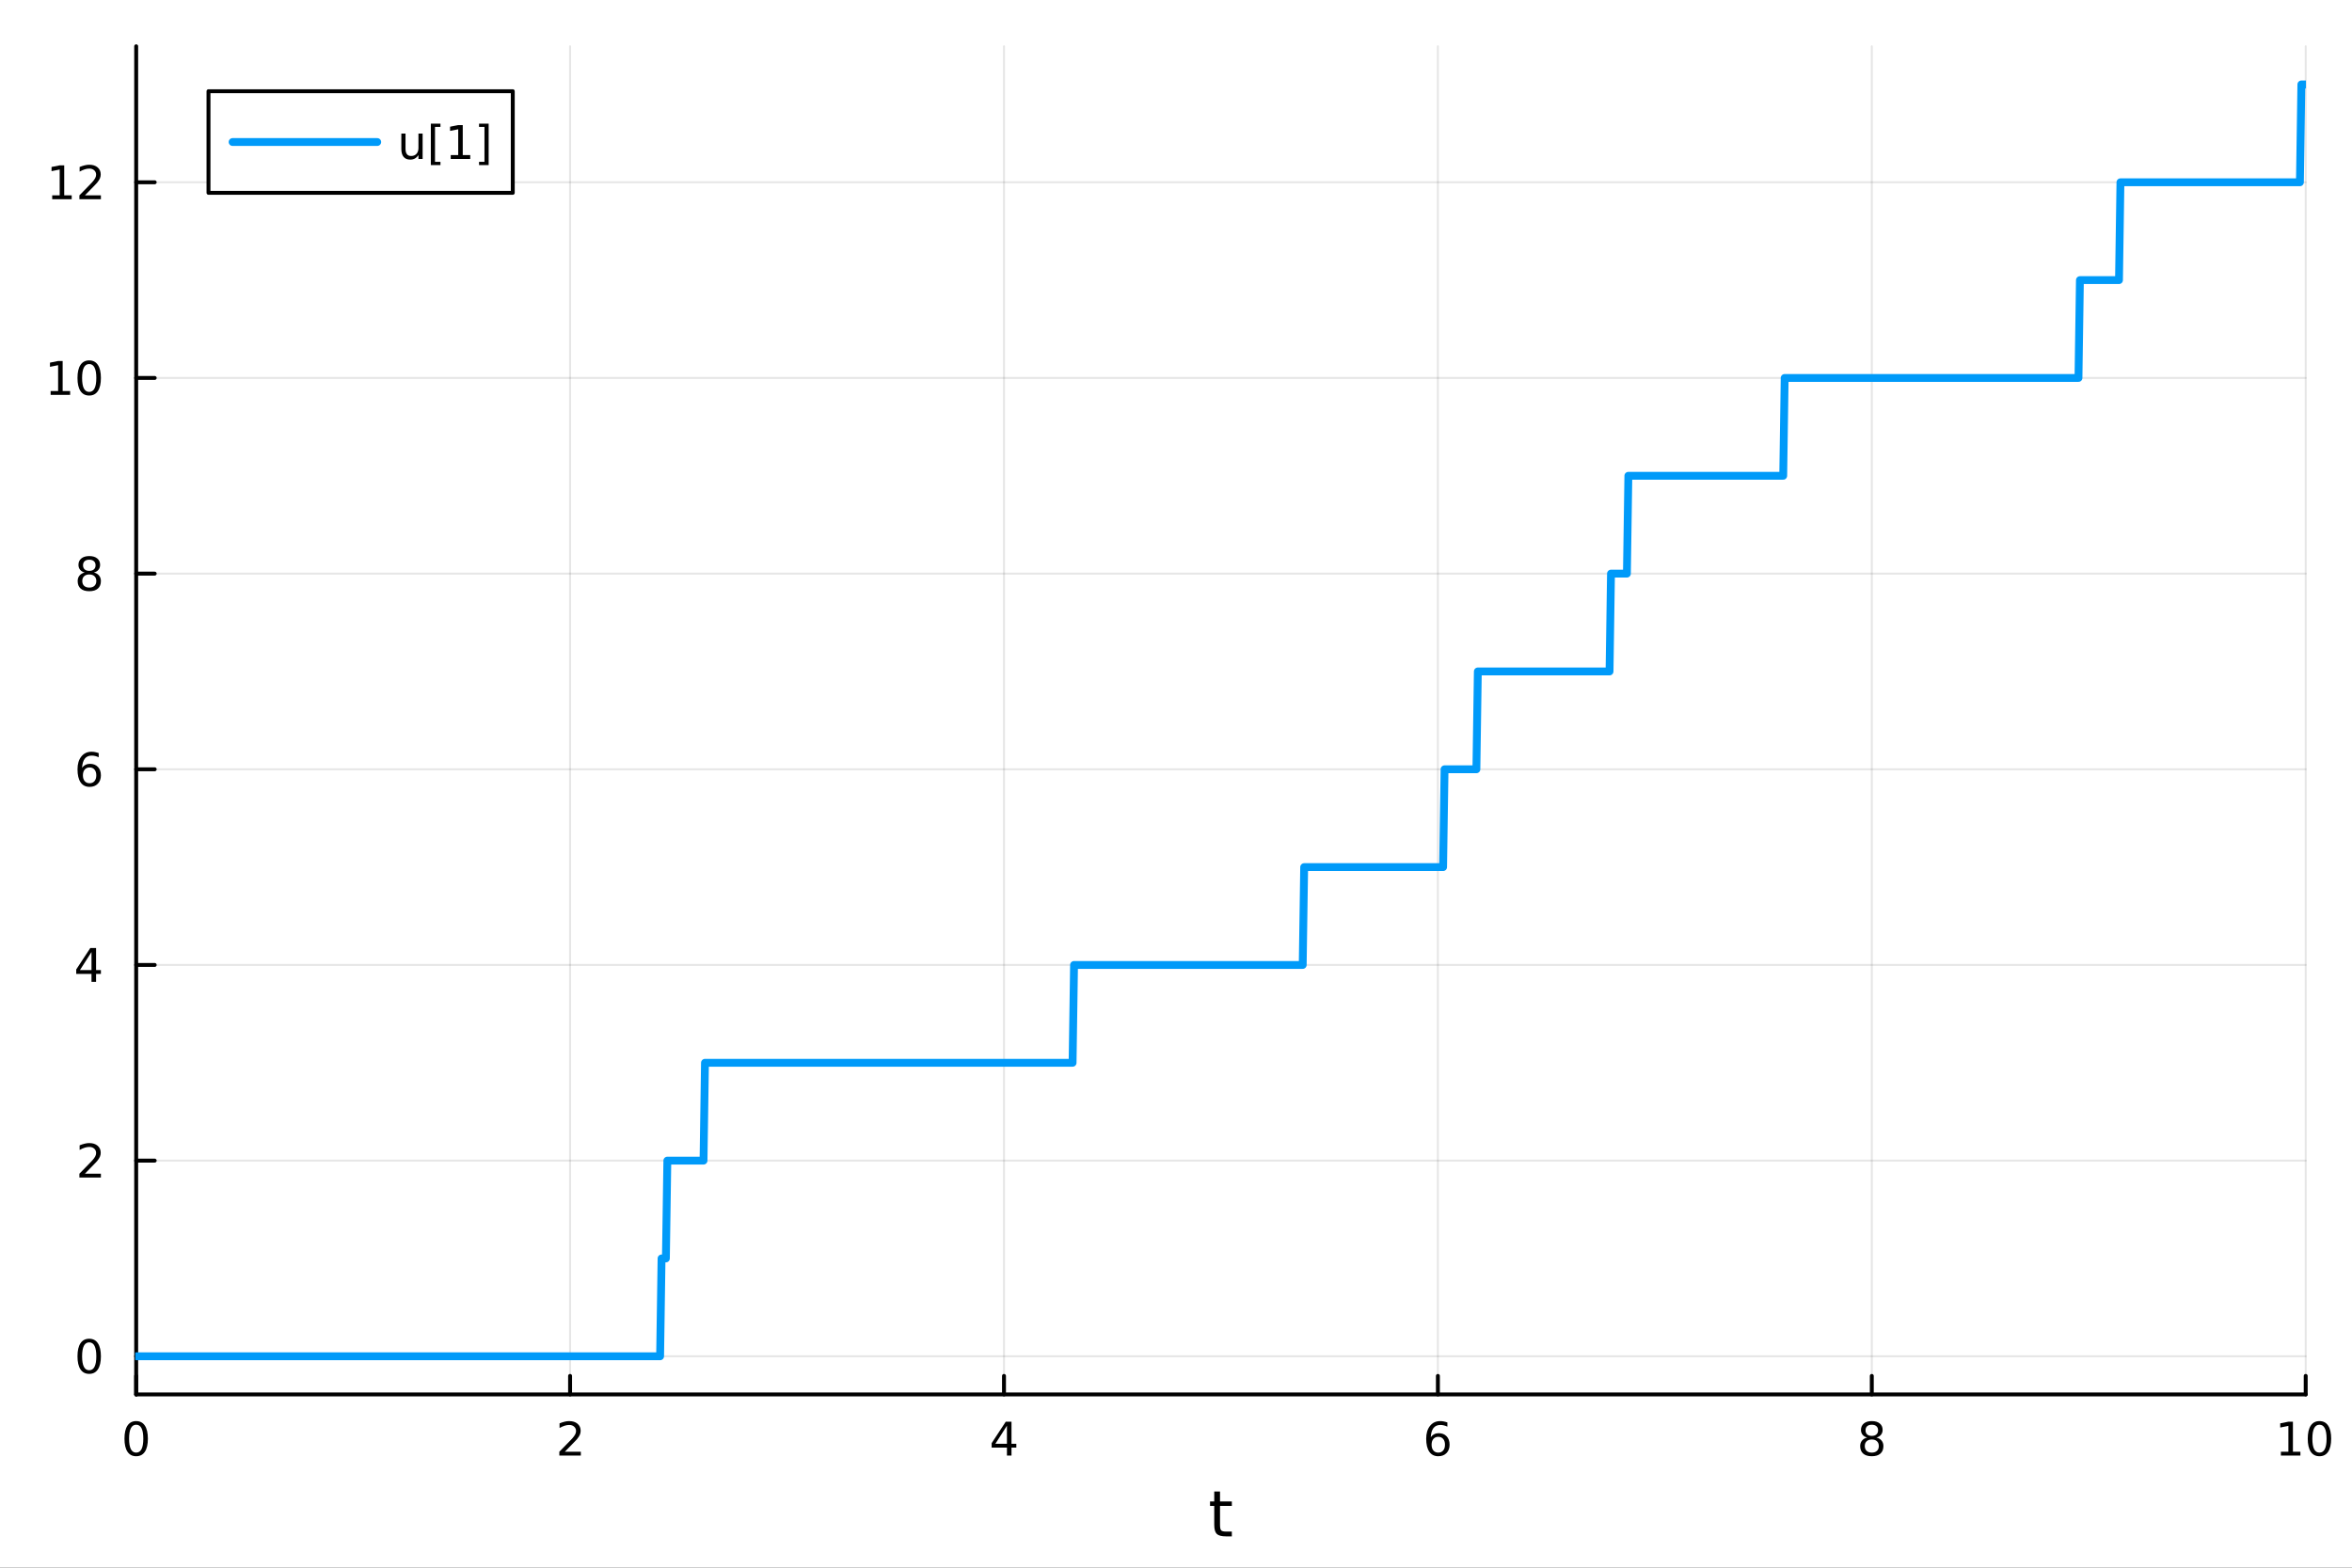 <?xml version="1.0" encoding="utf-8"?>
<svg xmlns="http://www.w3.org/2000/svg" xmlns:xlink="http://www.w3.org/1999/xlink" width="600" height="400" viewBox="0 0 2400 1600">
<rect x="0" y="0" width="2400" height="1600" fill="#333333" stroke="none"/>
<defs>
  <clipPath id="clip920">
    <rect x="0" y="0" width="2400" height="1600"/>
  </clipPath>
</defs>
<path clip-path="url(#clip920)" d="M0 1600 L2400 1600 L2400 0 L0 0  Z" fill="#ffffff" fill-rule="evenodd" fill-opacity="1"/>
<defs>
  <clipPath id="clip921">
    <rect x="480" y="0" width="1681" height="1600"/>
  </clipPath>
</defs>
<path clip-path="url(#clip920)" d="M138.959 1423.18 L2352.76 1423.18 L2352.76 47.244 L138.959 47.244  Z" fill="#ffffff" fill-rule="evenodd" fill-opacity="1"/>
<defs>
  <clipPath id="clip922">
    <rect x="138" y="47" width="2215" height="1377"/>
  </clipPath>
</defs>
<polyline clip-path="url(#clip922)" style="stroke:#000000; stroke-linecap:round; stroke-linejoin:round; stroke-width:2; stroke-opacity:0.1; fill:none" points="138.959,1423.18 138.959,47.244 "/>
<polyline clip-path="url(#clip922)" style="stroke:#000000; stroke-linecap:round; stroke-linejoin:round; stroke-width:2; stroke-opacity:0.1; fill:none" points="581.719,1423.18 581.719,47.244 "/>
<polyline clip-path="url(#clip922)" style="stroke:#000000; stroke-linecap:round; stroke-linejoin:round; stroke-width:2; stroke-opacity:0.1; fill:none" points="1024.48,1423.18 1024.48,47.244 "/>
<polyline clip-path="url(#clip922)" style="stroke:#000000; stroke-linecap:round; stroke-linejoin:round; stroke-width:2; stroke-opacity:0.1; fill:none" points="1467.24,1423.18 1467.24,47.244 "/>
<polyline clip-path="url(#clip922)" style="stroke:#000000; stroke-linecap:round; stroke-linejoin:round; stroke-width:2; stroke-opacity:0.1; fill:none" points="1910,1423.18 1910,47.244 "/>
<polyline clip-path="url(#clip922)" style="stroke:#000000; stroke-linecap:round; stroke-linejoin:round; stroke-width:2; stroke-opacity:0.1; fill:none" points="2352.76,1423.18 2352.76,47.244 "/>
<polyline clip-path="url(#clip920)" style="stroke:#000000; stroke-linecap:round; stroke-linejoin:round; stroke-width:4; stroke-opacity:1; fill:none" points="138.959,1423.18 2352.76,1423.18 "/>
<polyline clip-path="url(#clip920)" style="stroke:#000000; stroke-linecap:round; stroke-linejoin:round; stroke-width:4; stroke-opacity:1; fill:none" points="138.959,1423.18 138.959,1404.28 "/>
<polyline clip-path="url(#clip920)" style="stroke:#000000; stroke-linecap:round; stroke-linejoin:round; stroke-width:4; stroke-opacity:1; fill:none" points="581.719,1423.18 581.719,1404.28 "/>
<polyline clip-path="url(#clip920)" style="stroke:#000000; stroke-linecap:round; stroke-linejoin:round; stroke-width:4; stroke-opacity:1; fill:none" points="1024.48,1423.18 1024.48,1404.28 "/>
<polyline clip-path="url(#clip920)" style="stroke:#000000; stroke-linecap:round; stroke-linejoin:round; stroke-width:4; stroke-opacity:1; fill:none" points="1467.24,1423.18 1467.24,1404.28 "/>
<polyline clip-path="url(#clip920)" style="stroke:#000000; stroke-linecap:round; stroke-linejoin:round; stroke-width:4; stroke-opacity:1; fill:none" points="1910,1423.18 1910,1404.28 "/>
<polyline clip-path="url(#clip920)" style="stroke:#000000; stroke-linecap:round; stroke-linejoin:round; stroke-width:4; stroke-opacity:1; fill:none" points="2352.76,1423.18 2352.76,1404.28 "/>
<path clip-path="url(#clip920)" d="M138.959 1454.1 Q135.348 1454.1 133.52 1457.66 Q131.714 1461.2 131.714 1468.33 Q131.714 1475.44 133.52 1479.01 Q135.348 1482.55 138.959 1482.55 Q142.594 1482.55 144.399 1479.01 Q146.228 1475.44 146.228 1468.33 Q146.228 1461.2 144.399 1457.66 Q142.594 1454.1 138.959 1454.1 M138.959 1450.39 Q144.77 1450.39 147.825 1455 Q150.904 1459.58 150.904 1468.33 Q150.904 1477.06 147.825 1481.67 Q144.77 1486.25 138.959 1486.25 Q133.149 1486.25 130.071 1481.67 Q127.015 1477.06 127.015 1468.33 Q127.015 1459.58 130.071 1455 Q133.149 1450.39 138.959 1450.39 Z" fill="#000000" fill-rule="nonzero" fill-opacity="1" /><path clip-path="url(#clip920)" d="M576.372 1481.64 L592.691 1481.64 L592.691 1485.58 L570.747 1485.58 L570.747 1481.64 Q573.409 1478.89 577.992 1474.26 Q582.598 1469.61 583.779 1468.27 Q586.024 1465.74 586.904 1464.01 Q587.807 1462.25 587.807 1460.56 Q587.807 1457.8 585.862 1456.07 Q583.941 1454.33 580.839 1454.33 Q578.64 1454.33 576.186 1455.09 Q573.756 1455.86 570.978 1457.41 L570.978 1452.69 Q573.802 1451.55 576.256 1450.97 Q578.709 1450.39 580.747 1450.39 Q586.117 1450.39 589.311 1453.08 Q592.506 1455.77 592.506 1460.26 Q592.506 1462.39 591.696 1464.31 Q590.908 1466.2 588.802 1468.8 Q588.223 1469.47 585.121 1472.69 Q582.02 1475.88 576.372 1481.64 Z" fill="#000000" fill-rule="nonzero" fill-opacity="1" /><path clip-path="url(#clip920)" d="M1027.49 1455.09 L1015.68 1473.54 L1027.49 1473.54 L1027.49 1455.09 M1026.26 1451.02 L1032.14 1451.02 L1032.14 1473.54 L1037.07 1473.54 L1037.07 1477.43 L1032.14 1477.43 L1032.14 1485.58 L1027.49 1485.58 L1027.49 1477.43 L1011.89 1477.43 L1011.89 1472.92 L1026.26 1451.02 Z" fill="#000000" fill-rule="nonzero" fill-opacity="1" /><path clip-path="url(#clip920)" d="M1467.64 1466.44 Q1464.49 1466.44 1462.64 1468.59 Q1460.81 1470.74 1460.81 1474.49 Q1460.81 1478.22 1462.64 1480.39 Q1464.49 1482.55 1467.64 1482.55 Q1470.79 1482.55 1472.62 1480.39 Q1474.47 1478.22 1474.47 1474.49 Q1474.47 1470.74 1472.62 1468.59 Q1470.79 1466.44 1467.64 1466.44 M1476.92 1451.78 L1476.92 1456.04 Q1475.17 1455.21 1473.36 1454.77 Q1471.58 1454.33 1469.82 1454.33 Q1465.19 1454.33 1462.74 1457.45 Q1460.3 1460.58 1459.96 1466.9 Q1461.32 1464.89 1463.38 1463.82 Q1465.44 1462.73 1467.92 1462.73 Q1473.13 1462.73 1476.14 1465.9 Q1479.17 1469.05 1479.17 1474.49 Q1479.17 1479.82 1476.02 1483.03 Q1472.87 1486.25 1467.64 1486.25 Q1461.65 1486.25 1458.48 1481.67 Q1455.3 1477.06 1455.3 1468.33 Q1455.3 1460.14 1459.19 1455.28 Q1463.08 1450.39 1469.63 1450.39 Q1471.39 1450.39 1473.17 1450.74 Q1474.98 1451.09 1476.92 1451.78 Z" fill="#000000" fill-rule="nonzero" fill-opacity="1" /><path clip-path="url(#clip920)" d="M1910 1469.17 Q1906.66 1469.17 1904.74 1470.95 Q1902.84 1472.73 1902.84 1475.86 Q1902.84 1478.98 1904.74 1480.77 Q1906.66 1482.55 1910 1482.55 Q1913.33 1482.55 1915.25 1480.77 Q1917.17 1478.96 1917.17 1475.86 Q1917.17 1472.73 1915.25 1470.95 Q1913.35 1469.17 1910 1469.17 M1905.32 1467.18 Q1902.31 1466.44 1900.62 1464.38 Q1898.96 1462.32 1898.96 1459.35 Q1898.96 1455.21 1901.89 1452.8 Q1904.86 1450.39 1910 1450.39 Q1915.16 1450.39 1918.1 1452.8 Q1921.04 1455.21 1921.04 1459.35 Q1921.04 1462.32 1919.35 1464.38 Q1917.68 1466.44 1914.7 1467.18 Q1918.08 1467.96 1919.95 1470.26 Q1921.85 1472.55 1921.85 1475.86 Q1921.85 1480.88 1918.77 1483.57 Q1915.71 1486.25 1910 1486.25 Q1904.28 1486.25 1901.2 1483.57 Q1898.14 1480.88 1898.14 1475.86 Q1898.14 1472.55 1900.04 1470.26 Q1901.94 1467.96 1905.32 1467.18 M1903.61 1459.79 Q1903.61 1462.48 1905.27 1463.98 Q1906.96 1465.49 1910 1465.49 Q1913.01 1465.49 1914.7 1463.98 Q1916.41 1462.48 1916.41 1459.79 Q1916.41 1457.11 1914.7 1455.6 Q1913.01 1454.1 1910 1454.1 Q1906.96 1454.1 1905.27 1455.6 Q1903.61 1457.11 1903.61 1459.79 Z" fill="#000000" fill-rule="nonzero" fill-opacity="1" /><path clip-path="url(#clip920)" d="M2327.44 1481.64 L2335.08 1481.64 L2335.08 1455.28 L2326.77 1456.95 L2326.77 1452.69 L2335.04 1451.02 L2339.71 1451.02 L2339.71 1481.64 L2347.35 1481.64 L2347.35 1485.58 L2327.44 1485.58 L2327.44 1481.64 Z" fill="#000000" fill-rule="nonzero" fill-opacity="1" /><path clip-path="url(#clip920)" d="M2366.8 1454.1 Q2363.18 1454.1 2361.36 1457.66 Q2359.55 1461.2 2359.55 1468.33 Q2359.55 1475.44 2361.36 1479.01 Q2363.18 1482.55 2366.8 1482.55 Q2370.43 1482.55 2372.23 1479.01 Q2374.06 1475.44 2374.06 1468.33 Q2374.06 1461.2 2372.23 1457.66 Q2370.43 1454.1 2366.8 1454.1 M2366.8 1450.39 Q2372.61 1450.39 2375.66 1455 Q2378.74 1459.58 2378.74 1468.33 Q2378.74 1477.06 2375.66 1481.67 Q2372.61 1486.25 2366.8 1486.25 Q2360.99 1486.25 2357.91 1481.67 Q2354.85 1477.06 2354.85 1468.33 Q2354.85 1459.58 2357.91 1455 Q2360.99 1450.39 2366.8 1450.39 Z" fill="#000000" fill-rule="nonzero" fill-opacity="1" /><path clip-path="url(#clip920)" d="M1244.92 1522.27 L1244.92 1532.4 L1256.98 1532.4 L1256.98 1536.95 L1244.92 1536.95 L1244.92 1556.3 Q1244.92 1560.66 1246.1 1561.9 Q1247.31 1563.14 1250.97 1563.14 L1256.98 1563.14 L1256.98 1568.04 L1250.97 1568.04 Q1244.19 1568.04 1241.61 1565.53 Q1239.03 1562.98 1239.03 1556.3 L1239.03 1536.95 L1234.73 1536.95 L1234.73 1532.4 L1239.03 1532.4 L1239.03 1522.27 L1244.92 1522.27 Z" fill="#000000" fill-rule="nonzero" fill-opacity="1" /><polyline clip-path="url(#clip922)" style="stroke:#000000; stroke-linecap:round; stroke-linejoin:round; stroke-width:2; stroke-opacity:0.1; fill:none" points="138.959,1384.24 2352.76,1384.24 "/>
<polyline clip-path="url(#clip922)" style="stroke:#000000; stroke-linecap:round; stroke-linejoin:round; stroke-width:2; stroke-opacity:0.1; fill:none" points="138.959,1184.54 2352.76,1184.54 "/>
<polyline clip-path="url(#clip922)" style="stroke:#000000; stroke-linecap:round; stroke-linejoin:round; stroke-width:2; stroke-opacity:0.1; fill:none" points="138.959,984.837 2352.76,984.837 "/>
<polyline clip-path="url(#clip922)" style="stroke:#000000; stroke-linecap:round; stroke-linejoin:round; stroke-width:2; stroke-opacity:0.1; fill:none" points="138.959,785.137 2352.76,785.137 "/>
<polyline clip-path="url(#clip922)" style="stroke:#000000; stroke-linecap:round; stroke-linejoin:round; stroke-width:2; stroke-opacity:0.1; fill:none" points="138.959,585.437 2352.76,585.437 "/>
<polyline clip-path="url(#clip922)" style="stroke:#000000; stroke-linecap:round; stroke-linejoin:round; stroke-width:2; stroke-opacity:0.1; fill:none" points="138.959,385.736 2352.76,385.736 "/>
<polyline clip-path="url(#clip922)" style="stroke:#000000; stroke-linecap:round; stroke-linejoin:round; stroke-width:2; stroke-opacity:0.1; fill:none" points="138.959,186.036 2352.76,186.036 "/>
<polyline clip-path="url(#clip920)" style="stroke:#000000; stroke-linecap:round; stroke-linejoin:round; stroke-width:4; stroke-opacity:1; fill:none" points="138.959,1423.18 138.959,47.244 "/>
<polyline clip-path="url(#clip920)" style="stroke:#000000; stroke-linecap:round; stroke-linejoin:round; stroke-width:4; stroke-opacity:1; fill:none" points="138.959,1384.24 157.857,1384.24 "/>
<polyline clip-path="url(#clip920)" style="stroke:#000000; stroke-linecap:round; stroke-linejoin:round; stroke-width:4; stroke-opacity:1; fill:none" points="138.959,1184.54 157.857,1184.54 "/>
<polyline clip-path="url(#clip920)" style="stroke:#000000; stroke-linecap:round; stroke-linejoin:round; stroke-width:4; stroke-opacity:1; fill:none" points="138.959,984.837 157.857,984.837 "/>
<polyline clip-path="url(#clip920)" style="stroke:#000000; stroke-linecap:round; stroke-linejoin:round; stroke-width:4; stroke-opacity:1; fill:none" points="138.959,785.137 157.857,785.137 "/>
<polyline clip-path="url(#clip920)" style="stroke:#000000; stroke-linecap:round; stroke-linejoin:round; stroke-width:4; stroke-opacity:1; fill:none" points="138.959,585.437 157.857,585.437 "/>
<polyline clip-path="url(#clip920)" style="stroke:#000000; stroke-linecap:round; stroke-linejoin:round; stroke-width:4; stroke-opacity:1; fill:none" points="138.959,385.736 157.857,385.736 "/>
<polyline clip-path="url(#clip920)" style="stroke:#000000; stroke-linecap:round; stroke-linejoin:round; stroke-width:4; stroke-opacity:1; fill:none" points="138.959,186.036 157.857,186.036 "/>
<path clip-path="url(#clip920)" d="M91.015 1370.04 Q87.404 1370.04 85.575 1373.6 Q83.77 1377.14 83.77 1384.27 Q83.77 1391.38 85.575 1394.94 Q87.404 1398.49 91.015 1398.49 Q94.649 1398.49 96.455 1394.94 Q98.284 1391.38 98.284 1384.27 Q98.284 1377.14 96.455 1373.6 Q94.649 1370.04 91.015 1370.04 M91.015 1366.33 Q96.825 1366.33 99.881 1370.94 Q102.959 1375.52 102.959 1384.27 Q102.959 1393 99.881 1397.61 Q96.825 1402.19 91.015 1402.19 Q85.205 1402.19 82.126 1397.61 Q79.071 1393 79.071 1384.27 Q79.071 1375.52 82.126 1370.94 Q85.205 1366.33 91.015 1366.33 Z" fill="#000000" fill-rule="nonzero" fill-opacity="1" /><path clip-path="url(#clip920)" d="M86.64 1197.88 L102.959 1197.88 L102.959 1201.82 L81.015 1201.82 L81.015 1197.88 Q83.677 1195.13 88.26 1190.5 Q92.867 1185.85 94.047 1184.5 Q96.293 1181.98 97.172 1180.24 Q98.075 1178.48 98.075 1176.79 Q98.075 1174.04 96.131 1172.3 Q94.21 1170.57 91.108 1170.57 Q88.909 1170.57 86.455 1171.33 Q84.024 1172.1 81.247 1173.65 L81.247 1168.92 Q84.071 1167.79 86.524 1167.21 Q88.978 1166.63 91.015 1166.63 Q96.385 1166.63 99.58 1169.32 Q102.774 1172 102.774 1176.49 Q102.774 1178.62 101.964 1180.54 Q101.177 1182.44 99.071 1185.04 Q98.492 1185.71 95.39 1188.92 Q92.288 1192.12 86.64 1197.88 Z" fill="#000000" fill-rule="nonzero" fill-opacity="1" /><path clip-path="url(#clip920)" d="M93.376 971.632 L81.571 990.08 L93.376 990.08 L93.376 971.632 M92.149 967.557 L98.029 967.557 L98.029 990.08 L102.959 990.08 L102.959 993.969 L98.029 993.969 L98.029 1002.12 L93.376 1002.12 L93.376 993.969 L77.774 993.969 L77.774 989.455 L92.149 967.557 Z" fill="#000000" fill-rule="nonzero" fill-opacity="1" /><path clip-path="url(#clip920)" d="M91.432 783.274 Q88.284 783.274 86.432 785.426 Q84.603 787.579 84.603 791.329 Q84.603 795.056 86.432 797.232 Q88.284 799.385 91.432 799.385 Q94.58 799.385 96.409 797.232 Q98.26 795.056 98.26 791.329 Q98.26 787.579 96.409 785.426 Q94.58 783.274 91.432 783.274 M100.714 768.621 L100.714 772.88 Q98.955 772.047 97.149 771.607 Q95.367 771.167 93.608 771.167 Q88.978 771.167 86.524 774.292 Q84.094 777.417 83.747 783.737 Q85.112 781.723 87.172 780.658 Q89.233 779.57 91.71 779.57 Q96.918 779.57 99.927 782.741 Q102.959 785.889 102.959 791.329 Q102.959 796.653 99.811 799.871 Q96.663 803.088 91.432 803.088 Q85.436 803.088 82.265 798.505 Q79.094 793.899 79.094 785.172 Q79.094 776.977 82.983 772.116 Q86.872 767.232 93.422 767.232 Q95.182 767.232 96.964 767.579 Q98.77 767.927 100.714 768.621 Z" fill="#000000" fill-rule="nonzero" fill-opacity="1" /><path clip-path="url(#clip920)" d="M91.108 586.305 Q87.774 586.305 85.853 588.087 Q83.955 589.87 83.955 592.994 Q83.955 596.119 85.853 597.902 Q87.774 599.684 91.108 599.684 Q94.441 599.684 96.362 597.902 Q98.284 596.096 98.284 592.994 Q98.284 589.87 96.362 588.087 Q94.464 586.305 91.108 586.305 M86.432 584.314 Q83.422 583.573 81.733 581.513 Q80.066 579.453 80.066 576.49 Q80.066 572.346 83.006 569.939 Q85.969 567.532 91.108 567.532 Q96.27 567.532 99.21 569.939 Q102.149 572.346 102.149 576.49 Q102.149 579.453 100.459 581.513 Q98.793 583.573 95.807 584.314 Q99.186 585.101 101.061 587.393 Q102.959 589.684 102.959 592.994 Q102.959 598.018 99.881 600.703 Q96.825 603.388 91.108 603.388 Q85.39 603.388 82.311 600.703 Q79.256 598.018 79.256 592.994 Q79.256 589.684 81.154 587.393 Q83.052 585.101 86.432 584.314 M84.719 576.93 Q84.719 579.615 86.385 581.12 Q88.075 582.624 91.108 582.624 Q94.117 582.624 95.807 581.12 Q97.52 579.615 97.52 576.93 Q97.52 574.245 95.807 572.74 Q94.117 571.235 91.108 571.235 Q88.075 571.235 86.385 572.74 Q84.719 574.245 84.719 576.93 Z" fill="#000000" fill-rule="nonzero" fill-opacity="1" /><path clip-path="url(#clip920)" d="M51.663 399.081 L59.302 399.081 L59.302 372.716 L50.992 374.382 L50.992 370.123 L59.256 368.456 L63.932 368.456 L63.932 399.081 L71.571 399.081 L71.571 403.016 L51.663 403.016 L51.663 399.081 Z" fill="#000000" fill-rule="nonzero" fill-opacity="1" /><path clip-path="url(#clip920)" d="M91.015 371.535 Q87.404 371.535 85.575 375.1 Q83.77 378.641 83.77 385.771 Q83.77 392.877 85.575 396.442 Q87.404 399.984 91.015 399.984 Q94.649 399.984 96.455 396.442 Q98.284 392.877 98.284 385.771 Q98.284 378.641 96.455 375.1 Q94.649 371.535 91.015 371.535 M91.015 367.831 Q96.825 367.831 99.881 372.438 Q102.959 377.021 102.959 385.771 Q102.959 394.498 99.881 399.104 Q96.825 403.688 91.015 403.688 Q85.205 403.688 82.126 399.104 Q79.071 394.498 79.071 385.771 Q79.071 377.021 82.126 372.438 Q85.205 367.831 91.015 367.831 Z" fill="#000000" fill-rule="nonzero" fill-opacity="1" /><path clip-path="url(#clip920)" d="M53.261 199.381 L60.9 199.381 L60.9 173.015 L52.589 174.682 L52.589 170.423 L60.853 168.756 L65.529 168.756 L65.529 199.381 L73.168 199.381 L73.168 203.316 L53.261 203.316 L53.261 199.381 Z" fill="#000000" fill-rule="nonzero" fill-opacity="1" /><path clip-path="url(#clip920)" d="M86.64 199.381 L102.959 199.381 L102.959 203.316 L81.015 203.316 L81.015 199.381 Q83.677 196.626 88.26 191.996 Q92.867 187.344 94.047 186.001 Q96.293 183.478 97.172 181.742 Q98.075 179.983 98.075 178.293 Q98.075 175.538 96.131 173.802 Q94.21 172.066 91.108 172.066 Q88.909 172.066 86.455 172.83 Q84.024 173.594 81.247 175.145 L81.247 170.423 Q84.071 169.288 86.524 168.71 Q88.978 168.131 91.015 168.131 Q96.385 168.131 99.58 170.816 Q102.774 173.501 102.774 177.992 Q102.774 180.122 101.964 182.043 Q101.177 183.941 99.071 186.534 Q98.492 187.205 95.39 190.422 Q92.288 193.617 86.64 199.381 Z" fill="#000000" fill-rule="nonzero" fill-opacity="1" /><polyline clip-path="url(#clip922)" style="stroke:#009af9; stroke-linecap:round; stroke-linejoin:round; stroke-width:8; stroke-opacity:1; fill:none" points="138.959,1384.24 140.436,1384.24 141.913,1384.24 143.39,1384.24 144.867,1384.24 146.344,1384.24 147.821,1384.24 149.297,1384.24 150.774,1384.24 152.251,1384.24 153.728,1384.24 155.205,1384.24 156.682,1384.24 158.158,1384.24 159.635,1384.24 161.112,1384.24 162.589,1384.24 164.066,1384.24 165.543,1384.24 167.02,1384.24 168.496,1384.24 169.973,1384.24 171.45,1384.24 172.927,1384.24 174.404,1384.24 175.881,1384.24 177.358,1384.24 178.834,1384.24 180.311,1384.24 181.788,1384.24 183.265,1384.24 184.742,1384.24 186.219,1384.24 187.695,1384.24 189.172,1384.24 190.649,1384.24 192.126,1384.24 193.603,1384.24 195.08,1384.24 196.557,1384.24 198.033,1384.24 199.51,1384.24 200.987,1384.24 202.464,1384.24 203.941,1384.24 205.418,1384.24 206.894,1384.24 208.371,1384.24 209.848,1384.24 211.325,1384.24 212.802,1384.24 214.279,1384.24 215.756,1384.24 217.232,1384.24 218.709,1384.24 220.186,1384.24 221.663,1384.24 223.14,1384.24 224.617,1384.24 226.094,1384.24 227.57,1384.24 229.047,1384.24 230.524,1384.24 232.001,1384.24 233.478,1384.24 234.955,1384.24 236.431,1384.24 237.908,1384.24 239.385,1384.24 240.862,1384.24 242.339,1384.24 243.816,1384.24 245.293,1384.24 246.769,1384.24 248.246,1384.24 249.723,1384.24 251.2,1384.24 252.677,1384.24 254.154,1384.24 255.631,1384.24 257.107,1384.24 258.584,1384.24 260.061,1384.24 261.538,1384.24 263.015,1384.24 264.492,1384.24 265.968,1384.24 267.445,1384.24 268.922,1384.24 270.399,1384.24 271.876,1384.24 273.353,1384.24 274.83,1384.24 276.306,1384.24 277.783,1384.24 279.26,1384.24 280.737,1384.24 282.214,1384.24 283.691,1384.24 285.167,1384.24 286.644,1384.24 288.121,1384.24 289.598,1384.24 291.075,1384.24 292.552,1384.24 294.029,1384.24 295.505,1384.24 296.982,1384.24 298.459,1384.24 299.936,1384.24 301.413,1384.24 302.89,1384.24 304.367,1384.24 305.843,1384.24 307.32,1384.24 308.797,1384.24 310.274,1384.24 311.751,1384.24 313.228,1384.24 314.704,1384.24 316.181,1384.24 317.658,1384.24 319.135,1384.24 320.612,1384.24 322.089,1384.24 323.566,1384.24 325.042,1384.24 326.519,1384.24 327.996,1384.24 329.473,1384.24 330.95,1384.24 332.427,1384.24 333.903,1384.24 335.38,1384.24 336.857,1384.24 338.334,1384.24 339.811,1384.24 341.288,1384.24 342.765,1384.24 344.241,1384.24 345.718,1384.24 347.195,1384.24 348.672,1384.24 350.149,1384.24 351.626,1384.24 353.103,1384.24 354.579,1384.24 356.056,1384.24 357.533,1384.24 359.01,1384.24 360.487,1384.24 361.964,1384.24 363.44,1384.24 364.917,1384.24 366.394,1384.24 367.871,1384.24 369.348,1384.24 370.825,1384.24 372.302,1384.24 373.778,1384.24 375.255,1384.24 376.732,1384.24 378.209,1384.24 379.686,1384.24 381.163,1384.24 382.64,1384.24 384.116,1384.24 385.593,1384.24 387.07,1384.24 388.547,1384.24 390.024,1384.24 391.501,1384.24 392.977,1384.24 394.454,1384.24 395.931,1384.24 397.408,1384.24 398.885,1384.24 400.362,1384.24 401.839,1384.24 403.315,1384.24 404.792,1384.24 406.269,1384.24 407.746,1384.24 409.223,1384.24 410.7,1384.24 412.176,1384.24 413.653,1384.24 415.13,1384.24 416.607,1384.24 418.084,1384.24 419.561,1384.24 421.038,1384.24 422.514,1384.24 423.991,1384.24 425.468,1384.24 426.945,1384.24 428.422,1384.24 429.899,1384.24 431.376,1384.24 432.852,1384.24 434.329,1384.24 435.806,1384.24 437.283,1384.24 438.76,1384.24 440.237,1384.24 441.713,1384.24 443.19,1384.24 444.667,1384.24 446.144,1384.24 447.621,1384.24 449.098,1384.24 450.575,1384.24 452.051,1384.24 453.528,1384.24 455.005,1384.24 456.482,1384.24 457.959,1384.24 459.436,1384.24 460.912,1384.24 462.389,1384.24 463.866,1384.24 465.343,1384.24 466.82,1384.24 468.297,1384.24 469.774,1384.24 471.25,1384.24 472.727,1384.24 474.204,1384.24 475.681,1384.24 477.158,1384.24 478.635,1384.24 480.112,1384.24 481.588,1384.24 483.065,1384.24 484.542,1384.24 486.019,1384.24 487.496,1384.24 488.973,1384.24 490.449,1384.24 491.926,1384.24 493.403,1384.24 494.88,1384.24 496.357,1384.24 497.834,1384.24 499.311,1384.24 500.787,1384.24 502.264,1384.24 503.741,1384.24 505.218,1384.24 506.695,1384.24 508.172,1384.24 509.649,1384.24 511.125,1384.24 512.602,1384.24 514.079,1384.24 515.556,1384.24 517.033,1384.24 518.51,1384.24 519.986,1384.24 521.463,1384.24 522.94,1384.24 524.417,1384.24 525.894,1384.24 527.371,1384.24 528.848,1384.24 530.324,1384.24 531.801,1384.24 533.278,1384.24 534.755,1384.24 536.232,1384.24 537.709,1384.24 539.185,1384.24 540.662,1384.24 542.139,1384.24 543.616,1384.24 545.093,1384.24 546.57,1384.24 548.047,1384.24 549.523,1384.24 551,1384.24 552.477,1384.24 553.954,1384.24 555.431,1384.24 556.908,1384.24 558.385,1384.24 559.861,1384.24 561.338,1384.24 562.815,1384.24 564.292,1384.24 565.769,1384.24 567.246,1384.24 568.722,1384.24 570.199,1384.24 571.676,1384.24 573.153,1384.24 574.63,1384.24 576.107,1384.24 577.584,1384.24 579.06,1384.24 580.537,1384.24 582.014,1384.24 583.491,1384.24 584.968,1384.24 586.445,1384.24 587.921,1384.24 589.398,1384.24 590.875,1384.24 592.352,1384.24 593.829,1384.24 595.306,1384.24 596.783,1384.24 598.259,1384.24 599.736,1384.24 601.213,1384.24 602.69,1384.24 604.167,1384.24 605.644,1384.24 607.121,1384.24 608.597,1384.24 610.074,1384.24 611.551,1384.24 613.028,1384.24 614.505,1384.24 615.982,1384.24 617.458,1384.24 618.935,1384.24 620.412,1384.24 621.889,1384.24 623.366,1384.24 624.843,1384.24 626.32,1384.24 627.796,1384.24 629.273,1384.24 630.75,1384.24 632.227,1384.24 633.704,1384.24 635.181,1384.24 636.658,1384.24 638.134,1384.24 639.611,1384.24 641.088,1384.24 642.565,1384.24 644.042,1384.24 645.519,1384.24 646.995,1384.24 648.472,1384.24 649.949,1384.24 651.426,1384.24 652.903,1384.24 654.38,1384.24 655.857,1384.24 657.333,1384.24 658.81,1384.24 660.287,1384.24 661.764,1384.24 663.241,1384.24 664.718,1384.24 666.194,1384.24 667.671,1384.24 669.148,1384.24 670.625,1384.24 672.102,1384.24 673.579,1384.24 675.056,1284.39 676.532,1284.39 678.009,1284.39 679.486,1284.39 680.963,1184.54 682.44,1184.54 683.917,1184.54 685.394,1184.54 686.87,1184.54 688.347,1184.54 689.824,1184.54 691.301,1184.54 692.778,1184.54 694.255,1184.54 695.731,1184.54 697.208,1184.54 698.685,1184.54 700.162,1184.54 701.639,1184.54 703.116,1184.54 704.593,1184.54 706.069,1184.54 707.546,1184.54 709.023,1184.54 710.5,1184.54 711.977,1184.54 713.454,1184.54 714.931,1184.54 716.407,1184.54 717.884,1184.54 719.361,1084.69 720.838,1084.69 722.315,1084.69 723.792,1084.69 725.268,1084.69 726.745,1084.69 728.222,1084.69 729.699,1084.69 731.176,1084.69 732.653,1084.69 734.13,1084.69 735.606,1084.69 737.083,1084.69 738.56,1084.69 740.037,1084.69 741.514,1084.69 742.991,1084.69 744.467,1084.69 745.944,1084.69 747.421,1084.69 748.898,1084.69 750.375,1084.69 751.852,1084.69 753.329,1084.69 754.805,1084.69 756.282,1084.69 757.759,1084.69 759.236,1084.69 760.713,1084.69 762.19,1084.69 763.667,1084.69 765.143,1084.69 766.62,1084.69 768.097,1084.69 769.574,1084.69 771.051,1084.69 772.528,1084.69 774.004,1084.69 775.481,1084.69 776.958,1084.69 778.435,1084.69 779.912,1084.69 781.389,1084.69 782.866,1084.69 784.342,1084.69 785.819,1084.69 787.296,1084.69 788.773,1084.69 790.25,1084.69 791.727,1084.69 793.203,1084.69 794.68,1084.69 796.157,1084.69 797.634,1084.69 799.111,1084.69 800.588,1084.69 802.065,1084.69 803.541,1084.69 805.018,1084.69 806.495,1084.69 807.972,1084.69 809.449,1084.69 810.926,1084.69 812.403,1084.69 813.879,1084.69 815.356,1084.69 816.833,1084.69 818.31,1084.69 819.787,1084.69 821.264,1084.69 822.74,1084.69 824.217,1084.69 825.694,1084.69 827.171,1084.69 828.648,1084.69 830.125,1084.69 831.602,1084.69 833.078,1084.69 834.555,1084.69 836.032,1084.69 837.509,1084.69 838.986,1084.69 840.463,1084.69 841.94,1084.69 843.416,1084.69 844.893,1084.69 846.37,1084.69 847.847,1084.69 849.324,1084.69 850.801,1084.69 852.277,1084.69 853.754,1084.69 855.231,1084.69 856.708,1084.69 858.185,1084.69 859.662,1084.69 861.139,1084.69 862.615,1084.69 864.092,1084.69 865.569,1084.69 867.046,1084.69 868.523,1084.69 870,1084.69 871.476,1084.69 872.953,1084.69 874.43,1084.69 875.907,1084.69 877.384,1084.69 878.861,1084.69 880.338,1084.69 881.814,1084.69 883.291,1084.69 884.768,1084.69 886.245,1084.69 887.722,1084.69 889.199,1084.69 890.676,1084.69 892.152,1084.69 893.629,1084.69 895.106,1084.69 896.583,1084.69 898.06,1084.69 899.537,1084.69 901.013,1084.69 902.49,1084.69 903.967,1084.69 905.444,1084.69 906.921,1084.69 908.398,1084.69 909.875,1084.69 911.351,1084.69 912.828,1084.69 914.305,1084.69 915.782,1084.69 917.259,1084.69 918.736,1084.69 920.212,1084.69 921.689,1084.69 923.166,1084.69 924.643,1084.69 926.12,1084.69 927.597,1084.69 929.074,1084.69 930.55,1084.69 932.027,1084.69 933.504,1084.69 934.981,1084.69 936.458,1084.69 937.935,1084.69 939.412,1084.69 940.888,1084.69 942.365,1084.69 943.842,1084.69 945.319,1084.69 946.796,1084.69 948.273,1084.69 949.749,1084.69 951.226,1084.69 952.703,1084.69 954.18,1084.69 955.657,1084.69 957.134,1084.69 958.611,1084.69 960.087,1084.69 961.564,1084.69 963.041,1084.69 964.518,1084.69 965.995,1084.69 967.472,1084.69 968.949,1084.69 970.425,1084.69 971.902,1084.69 973.379,1084.69 974.856,1084.69 976.333,1084.69 977.81,1084.69 979.286,1084.69 980.763,1084.69 982.24,1084.69 983.717,1084.69 985.194,1084.69 986.671,1084.69 988.148,1084.69 989.624,1084.69 991.101,1084.69 992.578,1084.69 994.055,1084.69 995.532,1084.69 997.009,1084.69 998.485,1084.69 999.962,1084.69 1001.44,1084.69 1002.92,1084.69 1004.39,1084.69 1005.87,1084.69 1007.35,1084.69 1008.82,1084.69 1010.3,1084.69 1011.78,1084.69 1013.25,1084.69 1014.73,1084.69 1016.21,1084.69 1017.68,1084.69 1019.16,1084.69 1020.64,1084.69 1022.12,1084.69 1023.59,1084.69 1025.07,1084.69 1026.55,1084.69 1028.02,1084.69 1029.5,1084.69 1030.98,1084.69 1032.45,1084.69 1033.93,1084.69 1035.41,1084.69 1036.88,1084.69 1038.36,1084.69 1039.84,1084.69 1041.31,1084.69 1042.79,1084.69 1044.27,1084.69 1045.74,1084.69 1047.22,1084.69 1048.7,1084.69 1050.18,1084.69 1051.65,1084.69 1053.13,1084.69 1054.61,1084.69 1056.08,1084.69 1057.56,1084.69 1059.04,1084.69 1060.51,1084.69 1061.99,1084.69 1063.47,1084.69 1064.94,1084.69 1066.42,1084.69 1067.9,1084.69 1069.37,1084.69 1070.85,1084.69 1072.33,1084.69 1073.8,1084.69 1075.28,1084.69 1076.76,1084.69 1078.24,1084.69 1079.71,1084.69 1081.19,1084.69 1082.67,1084.69 1084.14,1084.69 1085.62,1084.69 1087.1,1084.69 1088.57,1084.69 1090.05,1084.69 1091.53,1084.69 1093,1084.69 1094.48,1084.69 1095.96,984.837 1097.43,984.837 1098.91,984.837 1100.39,984.837 1101.86,984.837 1103.34,984.837 1104.82,984.837 1106.3,984.837 1107.77,984.837 1109.25,984.837 1110.73,984.837 1112.2,984.837 1113.68,984.837 1115.16,984.837 1116.63,984.837 1118.11,984.837 1119.59,984.837 1121.06,984.837 1122.54,984.837 1124.02,984.837 1125.49,984.837 1126.97,984.837 1128.45,984.837 1129.93,984.837 1131.4,984.837 1132.88,984.837 1134.36,984.837 1135.83,984.837 1137.31,984.837 1138.79,984.837 1140.26,984.837 1141.74,984.837 1143.22,984.837 1144.69,984.837 1146.17,984.837 1147.65,984.837 1149.12,984.837 1150.6,984.837 1152.08,984.837 1153.55,984.837 1155.03,984.837 1156.51,984.837 1157.99,984.837 1159.46,984.837 1160.94,984.837 1162.42,984.837 1163.89,984.837 1165.37,984.837 1166.85,984.837 1168.32,984.837 1169.8,984.837 1171.28,984.837 1172.75,984.837 1174.23,984.837 1175.71,984.837 1177.18,984.837 1178.66,984.837 1180.14,984.837 1181.61,984.837 1183.09,984.837 1184.57,984.837 1186.05,984.837 1187.52,984.837 1189,984.837 1190.48,984.837 1191.95,984.837 1193.43,984.837 1194.91,984.837 1196.38,984.837 1197.86,984.837 1199.34,984.837 1200.81,984.837 1202.29,984.837 1203.77,984.837 1205.24,984.837 1206.72,984.837 1208.2,984.837 1209.67,984.837 1211.15,984.837 1212.63,984.837 1214.11,984.837 1215.58,984.837 1217.06,984.837 1218.54,984.837 1220.01,984.837 1221.49,984.837 1222.97,984.837 1224.44,984.837 1225.92,984.837 1227.4,984.837 1228.87,984.837 1230.35,984.837 1231.83,984.837 1233.3,984.837 1234.78,984.837 1236.26,984.837 1237.74,984.837 1239.21,984.837 1240.69,984.837 1242.17,984.837 1243.64,984.837 1245.12,984.837 1246.6,984.837 1248.07,984.837 1249.55,984.837 1251.03,984.837 1252.5,984.837 1253.98,984.837 1255.46,984.837 1256.93,984.837 1258.41,984.837 1259.89,984.837 1261.36,984.837 1262.84,984.837 1264.32,984.837 1265.8,984.837 1267.27,984.837 1268.75,984.837 1270.23,984.837 1271.7,984.837 1273.18,984.837 1274.66,984.837 1276.13,984.837 1277.61,984.837 1279.09,984.837 1280.56,984.837 1282.04,984.837 1283.52,984.837 1284.99,984.837 1286.47,984.837 1287.95,984.837 1289.42,984.837 1290.9,984.837 1292.38,984.837 1293.86,984.837 1295.33,984.837 1296.81,984.837 1298.29,984.837 1299.76,984.837 1301.24,984.837 1302.72,984.837 1304.19,984.837 1305.67,984.837 1307.15,984.837 1308.62,984.837 1310.1,984.837 1311.58,984.837 1313.05,984.837 1314.53,984.837 1316.01,984.837 1317.48,984.837 1318.96,984.837 1320.44,984.837 1321.92,984.837 1323.39,984.837 1324.87,984.837 1326.35,984.837 1327.82,984.837 1329.3,984.837 1330.78,884.987 1332.25,884.987 1333.73,884.987 1335.21,884.987 1336.68,884.987 1338.16,884.987 1339.64,884.987 1341.11,884.987 1342.59,884.987 1344.07,884.987 1345.54,884.987 1347.02,884.987 1348.5,884.987 1349.98,884.987 1351.45,884.987 1352.93,884.987 1354.41,884.987 1355.88,884.987 1357.36,884.987 1358.84,884.987 1360.31,884.987 1361.79,884.987 1363.27,884.987 1364.74,884.987 1366.22,884.987 1367.7,884.987 1369.17,884.987 1370.65,884.987 1372.13,884.987 1373.61,884.987 1375.08,884.987 1376.56,884.987 1378.04,884.987 1379.51,884.987 1380.99,884.987 1382.47,884.987 1383.94,884.987 1385.42,884.987 1386.9,884.987 1388.37,884.987 1389.85,884.987 1391.33,884.987 1392.8,884.987 1394.28,884.987 1395.76,884.987 1397.23,884.987 1398.71,884.987 1400.19,884.987 1401.67,884.987 1403.14,884.987 1404.62,884.987 1406.1,884.987 1407.57,884.987 1409.05,884.987 1410.53,884.987 1412,884.987 1413.48,884.987 1414.96,884.987 1416.43,884.987 1417.91,884.987 1419.39,884.987 1420.86,884.987 1422.34,884.987 1423.82,884.987 1425.29,884.987 1426.77,884.987 1428.25,884.987 1429.73,884.987 1431.2,884.987 1432.68,884.987 1434.16,884.987 1435.63,884.987 1437.11,884.987 1438.59,884.987 1440.06,884.987 1441.54,884.987 1443.02,884.987 1444.49,884.987 1445.97,884.987 1447.45,884.987 1448.92,884.987 1450.4,884.987 1451.88,884.987 1453.35,884.987 1454.83,884.987 1456.31,884.987 1457.79,884.987 1459.26,884.987 1460.74,884.987 1462.22,884.987 1463.69,884.987 1465.17,884.987 1466.65,884.987 1468.12,884.987 1469.6,884.987 1471.08,884.987 1472.55,884.987 1474.03,785.137 1475.51,785.137 1476.98,785.137 1478.46,785.137 1479.94,785.137 1481.42,785.137 1482.89,785.137 1484.37,785.137 1485.85,785.137 1487.32,785.137 1488.8,785.137 1490.28,785.137 1491.75,785.137 1493.23,785.137 1494.71,785.137 1496.18,785.137 1497.66,785.137 1499.14,785.137 1500.61,785.137 1502.09,785.137 1503.57,785.137 1505.04,785.137 1506.52,785.137 1508,685.287 1509.48,685.287 1510.95,685.287 1512.43,685.287 1513.91,685.287 1515.38,685.287 1516.86,685.287 1518.34,685.287 1519.81,685.287 1521.29,685.287 1522.77,685.287 1524.24,685.287 1525.72,685.287 1527.2,685.287 1528.67,685.287 1530.15,685.287 1531.63,685.287 1533.1,685.287 1534.58,685.287 1536.06,685.287 1537.54,685.287 1539.01,685.287 1540.49,685.287 1541.97,685.287 1543.44,685.287 1544.92,685.287 1546.4,685.287 1547.87,685.287 1549.35,685.287 1550.83,685.287 1552.3,685.287 1553.78,685.287 1555.26,685.287 1556.73,685.287 1558.21,685.287 1559.69,685.287 1561.16,685.287 1562.64,685.287 1564.12,685.287 1565.6,685.287 1567.07,685.287 1568.55,685.287 1570.03,685.287 1571.5,685.287 1572.98,685.287 1574.46,685.287 1575.93,685.287 1577.41,685.287 1578.89,685.287 1580.36,685.287 1581.84,685.287 1583.32,685.287 1584.79,685.287 1586.27,685.287 1587.75,685.287 1589.23,685.287 1590.7,685.287 1592.18,685.287 1593.66,685.287 1595.13,685.287 1596.61,685.287 1598.09,685.287 1599.56,685.287 1601.04,685.287 1602.52,685.287 1603.99,685.287 1605.47,685.287 1606.95,685.287 1608.42,685.287 1609.9,685.287 1611.38,685.287 1612.85,685.287 1614.33,685.287 1615.81,685.287 1617.29,685.287 1618.76,685.287 1620.24,685.287 1621.72,685.287 1623.19,685.287 1624.67,685.287 1626.15,685.287 1627.62,685.287 1629.1,685.287 1630.58,685.287 1632.05,685.287 1633.53,685.287 1635.01,685.287 1636.48,685.287 1637.96,685.287 1639.44,685.287 1640.91,685.287 1642.39,685.287 1643.87,585.437 1645.35,585.437 1646.82,585.437 1648.3,585.437 1649.78,585.437 1651.25,585.437 1652.73,585.437 1654.21,585.437 1655.68,585.437 1657.16,585.437 1658.64,585.437 1660.11,585.437 1661.59,485.586 1663.07,485.586 1664.54,485.586 1666.02,485.586 1667.5,485.586 1668.97,485.586 1670.45,485.586 1671.93,485.586 1673.41,485.586 1674.88,485.586 1676.36,485.586 1677.84,485.586 1679.31,485.586 1680.79,485.586 1682.27,485.586 1683.74,485.586 1685.22,485.586 1686.7,485.586 1688.17,485.586 1689.65,485.586 1691.13,485.586 1692.6,485.586 1694.08,485.586 1695.56,485.586 1697.04,485.586 1698.51,485.586 1699.99,485.586 1701.47,485.586 1702.94,485.586 1704.42,485.586 1705.9,485.586 1707.37,485.586 1708.85,485.586 1710.33,485.586 1711.8,485.586 1713.28,485.586 1714.76,485.586 1716.23,485.586 1717.71,485.586 1719.19,485.586 1720.66,485.586 1722.14,485.586 1723.62,485.586 1725.1,485.586 1726.57,485.586 1728.05,485.586 1729.53,485.586 1731,485.586 1732.48,485.586 1733.96,485.586 1735.43,485.586 1736.91,485.586 1738.39,485.586 1739.86,485.586 1741.34,485.586 1742.82,485.586 1744.29,485.586 1745.77,485.586 1747.25,485.586 1748.72,485.586 1750.2,485.586 1751.68,485.586 1753.16,485.586 1754.63,485.586 1756.11,485.586 1757.59,485.586 1759.06,485.586 1760.54,485.586 1762.02,485.586 1763.49,485.586 1764.97,485.586 1766.45,485.586 1767.92,485.586 1769.4,485.586 1770.88,485.586 1772.35,485.586 1773.83,485.586 1775.31,485.586 1776.78,485.586 1778.26,485.586 1779.74,485.586 1781.22,485.586 1782.69,485.586 1784.17,485.586 1785.65,485.586 1787.12,485.586 1788.6,485.586 1790.08,485.586 1791.55,485.586 1793.03,485.586 1794.51,485.586 1795.98,485.586 1797.46,485.586 1798.94,485.586 1800.41,485.586 1801.89,485.586 1803.37,485.586 1804.84,485.586 1806.32,485.586 1807.8,485.586 1809.28,485.586 1810.75,485.586 1812.23,485.586 1813.71,485.586 1815.18,485.586 1816.66,485.586 1818.14,485.586 1819.61,485.586 1821.09,385.736 1822.57,385.736 1824.04,385.736 1825.52,385.736 1827,385.736 1828.47,385.736 1829.95,385.736 1831.43,385.736 1832.91,385.736 1834.38,385.736 1835.86,385.736 1837.34,385.736 1838.81,385.736 1840.29,385.736 1841.77,385.736 1843.24,385.736 1844.72,385.736 1846.2,385.736 1847.67,385.736 1849.15,385.736 1850.63,385.736 1852.1,385.736 1853.58,385.736 1855.06,385.736 1856.53,385.736 1858.01,385.736 1859.49,385.736 1860.97,385.736 1862.44,385.736 1863.92,385.736 1865.4,385.736 1866.87,385.736 1868.35,385.736 1869.83,385.736 1871.3,385.736 1872.78,385.736 1874.26,385.736 1875.73,385.736 1877.21,385.736 1878.69,385.736 1880.16,385.736 1881.64,385.736 1883.12,385.736 1884.59,385.736 1886.07,385.736 1887.55,385.736 1889.03,385.736 1890.5,385.736 1891.98,385.736 1893.46,385.736 1894.93,385.736 1896.41,385.736 1897.89,385.736 1899.36,385.736 1900.84,385.736 1902.32,385.736 1903.79,385.736 1905.27,385.736 1906.75,385.736 1908.22,385.736 1909.7,385.736 1911.18,385.736 1912.65,385.736 1914.13,385.736 1915.61,385.736 1917.09,385.736 1918.56,385.736 1920.04,385.736 1921.52,385.736 1922.99,385.736 1924.47,385.736 1925.95,385.736 1927.42,385.736 1928.9,385.736 1930.38,385.736 1931.85,385.736 1933.33,385.736 1934.81,385.736 1936.28,385.736 1937.76,385.736 1939.24,385.736 1940.72,385.736 1942.19,385.736 1943.67,385.736 1945.15,385.736 1946.62,385.736 1948.1,385.736 1949.58,385.736 1951.05,385.736 1952.53,385.736 1954.01,385.736 1955.48,385.736 1956.96,385.736 1958.44,385.736 1959.91,385.736 1961.39,385.736 1962.87,385.736 1964.34,385.736 1965.82,385.736 1967.3,385.736 1968.78,385.736 1970.25,385.736 1971.73,385.736 1973.21,385.736 1974.68,385.736 1976.16,385.736 1977.64,385.736 1979.11,385.736 1980.59,385.736 1982.07,385.736 1983.54,385.736 1985.02,385.736 1986.5,385.736 1987.97,385.736 1989.45,385.736 1990.93,385.736 1992.4,385.736 1993.88,385.736 1995.36,385.736 1996.84,385.736 1998.31,385.736 1999.79,385.736 2001.27,385.736 2002.74,385.736 2004.22,385.736 2005.7,385.736 2007.17,385.736 2008.65,385.736 2010.13,385.736 2011.6,385.736 2013.08,385.736 2014.56,385.736 2016.03,385.736 2017.51,385.736 2018.99,385.736 2020.46,385.736 2021.94,385.736 2023.42,385.736 2024.9,385.736 2026.37,385.736 2027.85,385.736 2029.33,385.736 2030.8,385.736 2032.28,385.736 2033.76,385.736 2035.23,385.736 2036.71,385.736 2038.19,385.736 2039.66,385.736 2041.14,385.736 2042.62,385.736 2044.09,385.736 2045.57,385.736 2047.05,385.736 2048.53,385.736 2050,385.736 2051.48,385.736 2052.96,385.736 2054.43,385.736 2055.91,385.736 2057.39,385.736 2058.86,385.736 2060.34,385.736 2061.82,385.736 2063.29,385.736 2064.77,385.736 2066.25,385.736 2067.72,385.736 2069.2,385.736 2070.68,385.736 2072.15,385.736 2073.63,385.736 2075.11,385.736 2076.59,385.736 2078.06,385.736 2079.54,385.736 2081.02,385.736 2082.49,385.736 2083.97,385.736 2085.45,385.736 2086.92,385.736 2088.4,385.736 2089.88,385.736 2091.35,385.736 2092.83,385.736 2094.31,385.736 2095.78,385.736 2097.26,385.736 2098.74,385.736 2100.21,385.736 2101.69,385.736 2103.17,385.736 2104.65,385.736 2106.12,385.736 2107.6,385.736 2109.08,385.736 2110.55,385.736 2112.03,385.736 2113.51,385.736 2114.98,385.736 2116.46,385.736 2117.94,385.736 2119.41,385.736 2120.89,385.736 2122.37,285.886 2123.84,285.886 2125.32,285.886 2126.8,285.886 2128.27,285.886 2129.75,285.886 2131.23,285.886 2132.71,285.886 2134.18,285.886 2135.66,285.886 2137.14,285.886 2138.61,285.886 2140.09,285.886 2141.57,285.886 2143.04,285.886 2144.52,285.886 2146,285.886 2147.47,285.886 2148.95,285.886 2150.43,285.886 2151.9,285.886 2153.38,285.886 2154.86,285.886 2156.34,285.886 2157.81,285.886 2159.29,285.886 2160.77,285.886 2162.24,285.886 2163.72,186.036 2165.2,186.036 2166.67,186.036 2168.15,186.036 2169.63,186.036 2171.1,186.036 2172.58,186.036 2174.06,186.036 2175.53,186.036 2177.01,186.036 2178.49,186.036 2179.96,186.036 2181.44,186.036 2182.92,186.036 2184.4,186.036 2185.87,186.036 2187.35,186.036 2188.83,186.036 2190.3,186.036 2191.78,186.036 2193.26,186.036 2194.73,186.036 2196.21,186.036 2197.69,186.036 2199.16,186.036 2200.64,186.036 2202.12,186.036 2203.59,186.036 2205.07,186.036 2206.55,186.036 2208.02,186.036 2209.5,186.036 2210.98,186.036 2212.46,186.036 2213.93,186.036 2215.41,186.036 2216.89,186.036 2218.36,186.036 2219.84,186.036 2221.32,186.036 2222.79,186.036 2224.27,186.036 2225.75,186.036 2227.22,186.036 2228.7,186.036 2230.18,186.036 2231.65,186.036 2233.13,186.036 2234.61,186.036 2236.08,186.036 2237.56,186.036 2239.04,186.036 2240.52,186.036 2241.99,186.036 2243.47,186.036 2244.95,186.036 2246.42,186.036 2247.9,186.036 2249.38,186.036 2250.85,186.036 2252.33,186.036 2253.81,186.036 2255.28,186.036 2256.76,186.036 2258.24,186.036 2259.71,186.036 2261.19,186.036 2262.67,186.036 2264.14,186.036 2265.62,186.036 2267.1,186.036 2268.58,186.036 2270.05,186.036 2271.53,186.036 2273.01,186.036 2274.48,186.036 2275.96,186.036 2277.44,186.036 2278.91,186.036 2280.39,186.036 2281.87,186.036 2283.34,186.036 2284.82,186.036 2286.3,186.036 2287.77,186.036 2289.25,186.036 2290.73,186.036 2292.21,186.036 2293.68,186.036 2295.16,186.036 2296.64,186.036 2298.11,186.036 2299.59,186.036 2301.07,186.036 2302.54,186.036 2304.02,186.036 2305.5,186.036 2306.97,186.036 2308.45,186.036 2309.93,186.036 2311.4,186.036 2312.88,186.036 2314.36,186.036 2315.83,186.036 2317.31,186.036 2318.79,186.036 2320.27,186.036 2321.74,186.036 2323.22,186.036 2324.7,186.036 2326.17,186.036 2327.65,186.036 2329.13,186.036 2330.6,186.036 2332.08,186.036 2333.56,186.036 2335.03,186.036 2336.51,186.036 2337.99,186.036 2339.46,186.036 2340.94,186.036 2342.42,186.036 2343.89,186.036 2345.37,186.036 2346.85,186.036 2348.33,86.186 2349.8,86.186 2351.28,86.186 2352.76,86.186 "/>
<path clip-path="url(#clip920)" d="M212.753 196.789 L523.229 196.789 L523.229 93.109 L212.753 93.109  Z" fill="#ffffff" fill-rule="evenodd" fill-opacity="1"/>
<polyline clip-path="url(#clip920)" style="stroke:#000000; stroke-linecap:round; stroke-linejoin:round; stroke-width:4; stroke-opacity:1; fill:none" points="212.753,196.789 523.229,196.789 523.229,93.109 212.753,93.109 212.753,196.789 "/>
<polyline clip-path="url(#clip920)" style="stroke:#009af9; stroke-linecap:round; stroke-linejoin:round; stroke-width:8; stroke-opacity:1; fill:none" points="237.35,144.949 384.937,144.949 "/>
<path clip-path="url(#clip920)" d="M409.535 151.997 L409.535 136.303 L413.794 136.303 L413.794 151.835 Q413.794 155.516 415.229 157.368 Q416.664 159.196 419.535 159.196 Q422.984 159.196 424.974 156.997 Q426.988 154.798 426.988 151.002 L426.988 136.303 L431.247 136.303 L431.247 162.229 L426.988 162.229 L426.988 158.247 Q425.437 160.608 423.377 161.766 Q421.34 162.9 418.632 162.9 Q414.164 162.9 411.849 160.122 Q409.535 157.344 409.535 151.997 M420.252 135.678 L420.252 135.678 Z" fill="#000000" fill-rule="nonzero" fill-opacity="1" /><path clip-path="url(#clip920)" d="M439.627 126.21 L449.442 126.21 L449.442 129.52 L443.886 129.52 L443.886 165.168 L449.442 165.168 L449.442 168.479 L439.627 168.479 L439.627 126.21 Z" fill="#000000" fill-rule="nonzero" fill-opacity="1" /><path clip-path="url(#clip920)" d="M459.928 158.293 L467.567 158.293 L467.567 131.928 L459.257 133.595 L459.257 129.335 L467.52 127.669 L472.196 127.669 L472.196 158.293 L479.835 158.293 L479.835 162.229 L459.928 162.229 L459.928 158.293 Z" fill="#000000" fill-rule="nonzero" fill-opacity="1" /><path clip-path="url(#clip920)" d="M498.631 126.21 L498.631 168.479 L488.817 168.479 L488.817 165.168 L494.349 165.168 L494.349 129.52 L488.817 129.52 L488.817 126.21 L498.631 126.21 Z" fill="#000000" fill-rule="nonzero" fill-opacity="1" /></svg>
